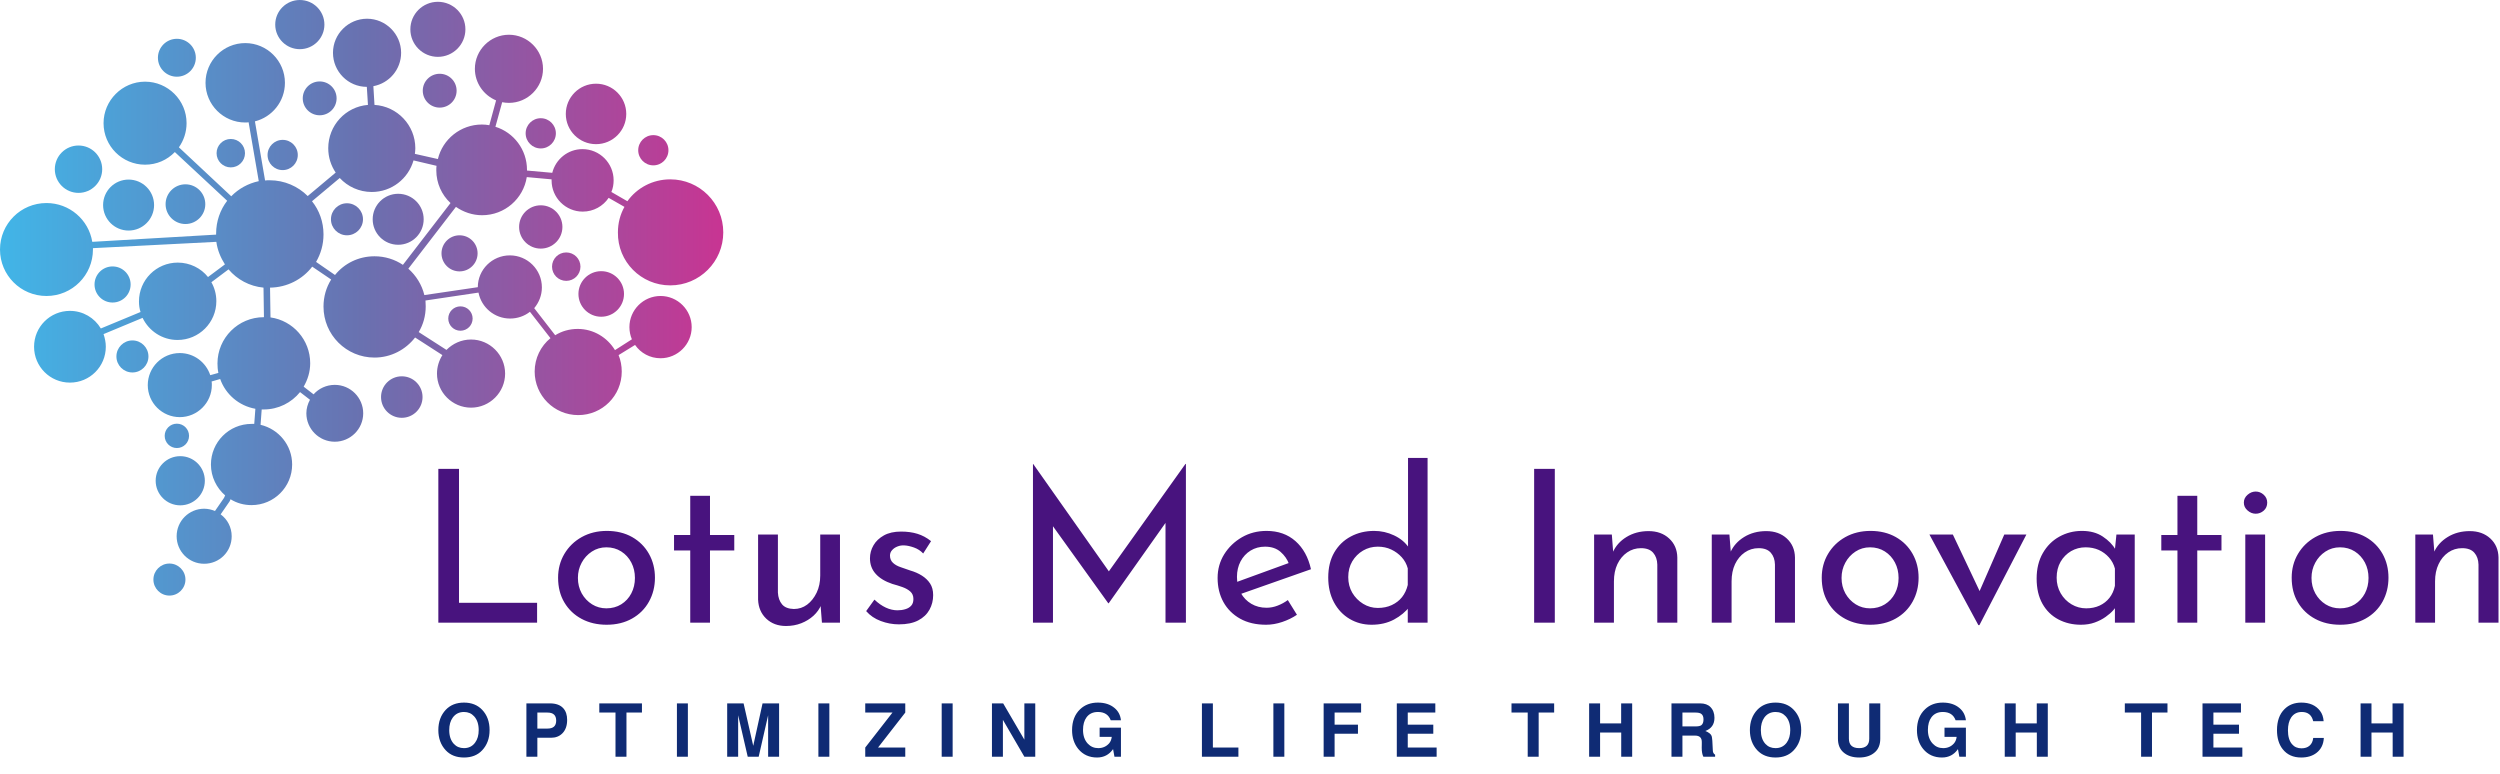 <svg width="381" height="118" viewBox="0 0 381 118" fill="none" xmlns="http://www.w3.org/2000/svg">
<g clip-path="url(#clip0_1_4)">
<path d="M11.965 29.396C13.958 29.396 15.575 27.779 15.575 25.786C15.575 23.792 13.958 22.176 11.965 22.176C9.971 22.176 8.355 23.792 8.355 25.786C8.355 27.779 9.971 29.396 11.965 29.396Z" fill="url(#paint0_linear_1_4)"/>
<path d="M19.597 35.137C21.743 35.137 23.482 33.398 23.482 31.252C23.482 29.107 21.743 27.367 19.597 27.367C17.451 27.367 15.712 29.107 15.712 31.252C15.712 33.398 17.451 35.137 19.597 35.137Z" fill="url(#paint1_linear_1_4)"/>
<path d="M28.261 34.14C29.932 34.14 31.287 32.786 31.287 31.115C31.287 29.444 29.932 28.089 28.261 28.089C26.59 28.089 25.236 29.444 25.236 31.115C25.236 32.786 26.59 34.14 28.261 34.14Z" fill="url(#paint2_linear_1_4)"/>
<path d="M26.955 11.69C28.55 11.69 29.843 10.397 29.843 8.802C29.843 7.207 28.55 5.914 26.955 5.914C25.36 5.914 24.067 7.207 24.067 8.802C24.067 10.397 25.36 11.69 26.955 11.69Z" fill="url(#paint3_linear_1_4)"/>
<path d="M35.172 25.511C36.368 25.511 37.338 24.541 37.338 23.345C37.338 22.148 36.368 21.179 35.172 21.179C33.976 21.179 33.006 22.148 33.006 23.345C33.006 24.541 33.976 25.511 35.172 25.511Z" fill="url(#paint4_linear_1_4)"/>
<path d="M43.079 25.923C44.352 25.923 45.383 24.892 45.383 23.62C45.383 22.348 44.352 21.316 43.079 21.316C41.807 21.316 40.776 22.348 40.776 23.62C40.776 24.892 41.807 25.923 43.079 25.923Z" fill="url(#paint5_linear_1_4)"/>
<path d="M45.692 7.495C47.762 7.495 49.44 5.817 49.44 3.748C49.44 1.678 47.762 0 45.692 0C43.623 0 41.945 1.678 41.945 3.748C41.945 5.817 43.623 7.495 45.692 7.495Z" fill="url(#paint6_linear_1_4)"/>
<path d="M48.718 17.569C50.142 17.569 51.297 16.414 51.297 14.99C51.297 13.566 50.142 12.412 48.718 12.412C47.294 12.412 46.139 13.566 46.139 14.99C46.139 16.414 47.294 17.569 48.718 17.569Z" fill="url(#paint7_linear_1_4)"/>
<path d="M60.682 37.303C62.828 37.303 64.568 35.564 64.568 33.418C64.568 31.273 62.828 29.533 60.682 29.533C58.537 29.533 56.797 31.273 56.797 33.418C56.797 35.564 58.537 37.303 60.682 37.303Z" fill="url(#paint8_linear_1_4)"/>
<path d="M52.878 35.859C54.226 35.859 55.319 34.767 55.319 33.418C55.319 32.07 54.226 30.977 52.878 30.977C51.53 30.977 50.437 32.07 50.437 33.418C50.437 34.767 51.53 35.859 52.878 35.859Z" fill="url(#paint9_linear_1_4)"/>
<path d="M61.233 63.674C62.98 63.674 64.396 62.258 64.396 60.511C64.396 58.764 62.98 57.348 61.233 57.348C59.486 57.348 58.07 58.764 58.07 60.511C58.07 62.258 59.486 63.674 61.233 63.674Z" fill="url(#paint10_linear_1_4)"/>
<path d="M70.172 50.403C71.197 50.403 72.028 49.571 72.028 48.546C72.028 47.521 71.197 46.69 70.172 46.69C69.146 46.69 68.315 47.521 68.315 48.546C68.315 49.571 69.146 50.403 70.172 50.403Z" fill="url(#paint11_linear_1_4)"/>
<path d="M91.626 48.271C93.543 48.271 95.098 46.716 95.098 44.798C95.098 42.881 93.543 41.326 91.626 41.326C89.708 41.326 88.153 42.881 88.153 44.798C88.153 46.716 89.708 48.271 91.626 48.271Z" fill="url(#paint12_linear_1_4)"/>
<path d="M86.296 42.804C87.493 42.804 88.462 41.835 88.462 40.638C88.462 39.442 87.493 38.472 86.296 38.472C85.1 38.472 84.13 39.442 84.13 40.638C84.13 41.835 85.1 42.804 86.296 42.804Z" fill="url(#paint13_linear_1_4)"/>
<path d="M70.034 41.36C71.553 41.36 72.785 40.129 72.785 38.61C72.785 37.091 71.553 35.859 70.034 35.859C68.515 35.859 67.284 37.091 67.284 38.61C67.284 40.129 68.515 41.36 70.034 41.36Z" fill="url(#paint14_linear_1_4)"/>
<path d="M82.411 37.888C84.234 37.888 85.712 36.41 85.712 34.587C85.712 32.764 84.234 31.287 82.411 31.287C80.588 31.287 79.111 32.764 79.111 34.587C79.111 36.41 80.588 37.888 82.411 37.888Z" fill="url(#paint15_linear_1_4)"/>
<path d="M102.146 43.492C106.616 43.492 110.226 39.882 110.226 35.413C110.226 30.943 106.616 27.333 102.146 27.333C99.464 27.333 97.058 28.639 95.614 30.668L93.173 29.258C93.413 28.708 93.516 28.089 93.516 27.471C93.516 24.858 91.385 22.726 88.772 22.726C86.537 22.726 84.68 24.273 84.165 26.336L80.314 25.992C80.314 25.958 80.314 25.923 80.314 25.889C80.314 22.795 78.286 20.182 75.501 19.322L76.532 15.575C76.876 15.643 77.22 15.678 77.564 15.678C80.417 15.678 82.755 13.34 82.755 10.486C82.755 7.633 80.417 5.295 77.564 5.295C74.71 5.295 72.372 7.633 72.372 10.486C72.372 12.652 73.713 14.509 75.604 15.3L74.573 19.081C74.194 19.013 73.816 18.978 73.438 18.978C70.206 18.978 67.456 21.213 66.734 24.239L63.227 23.448C63.261 23.173 63.295 22.898 63.295 22.588C63.295 19.081 60.545 16.194 57.072 15.987L56.901 13.134C59.307 12.687 61.13 10.589 61.13 8.045C61.13 5.192 58.792 2.854 55.938 2.854C53.084 2.854 50.746 5.192 50.746 8.045C50.746 10.899 53.05 13.237 55.904 13.237L56.075 15.987C52.672 16.262 50.024 19.116 50.024 22.588C50.024 23.964 50.437 25.236 51.159 26.302L46.896 29.877C45.417 28.399 43.355 27.471 41.085 27.471C40.845 27.471 40.604 27.471 40.398 27.505L38.851 18.497C41.464 17.844 43.423 15.472 43.423 12.618C43.423 9.283 40.707 6.567 37.372 6.567C34.037 6.567 31.321 9.283 31.321 12.618C31.321 15.953 34.037 18.669 37.372 18.669C37.544 18.669 37.716 18.669 37.888 18.634L39.435 27.608C37.819 27.952 36.341 28.777 35.241 29.912L27.264 22.451C27.986 21.419 28.433 20.147 28.433 18.772C28.433 15.265 25.579 12.446 22.107 12.446C18.634 12.446 15.781 15.3 15.781 18.772C15.781 22.279 18.634 25.098 22.107 25.098C23.895 25.098 25.476 24.376 26.645 23.173L34.622 30.599C33.556 31.974 32.937 33.728 32.937 35.584C32.937 35.653 32.937 35.688 32.937 35.756L14.062 36.856C13.512 33.487 10.589 30.943 7.082 30.943C3.163 30.943 0 34.106 0 38.025C0 41.945 3.163 45.108 7.082 45.108C11.002 45.108 14.165 41.945 14.165 38.025C14.165 37.957 14.165 37.888 14.165 37.819L32.971 36.856C33.143 38.129 33.625 39.263 34.278 40.295L31.699 42.22C30.634 40.879 28.949 40.02 27.092 40.02C23.826 40.02 21.179 42.667 21.179 45.933C21.179 46.483 21.247 47.033 21.419 47.549L15.368 50.059C14.406 48.443 12.652 47.377 10.658 47.377C7.633 47.377 5.192 49.818 5.192 52.844C5.192 55.869 7.633 58.31 10.658 58.31C13.684 58.31 16.125 55.869 16.125 52.844C16.125 52.156 15.987 51.537 15.781 50.918L21.729 48.443C22.692 50.437 24.72 51.812 27.058 51.812C30.324 51.812 32.971 49.165 32.971 45.899C32.971 44.833 32.696 43.87 32.215 43.011L34.828 41.051C36.135 42.598 38.025 43.63 40.157 43.836L40.226 48.34H40.191C36.306 48.34 33.143 51.503 33.143 55.388C33.143 55.869 33.178 56.35 33.281 56.832L32.043 57.176C31.39 55.216 29.568 53.806 27.402 53.806C24.686 53.806 22.52 56.007 22.52 58.688C22.52 61.404 24.72 63.571 27.402 63.571C30.083 63.571 32.284 61.37 32.284 58.688C32.284 58.482 32.284 58.31 32.249 58.138L33.556 57.76C34.381 60.098 36.41 61.852 38.919 62.298L38.747 64.602C38.61 64.602 38.472 64.602 38.335 64.602C34.897 64.602 32.146 67.387 32.146 70.791C32.146 72.681 33.006 74.366 34.312 75.501L34.14 75.879L32.765 77.873C32.249 77.667 31.699 77.529 31.115 77.529C28.811 77.529 26.92 79.386 26.92 81.724C26.92 84.027 28.777 85.918 31.115 85.918C33.453 85.918 35.309 84.062 35.309 81.724C35.309 80.349 34.656 79.145 33.625 78.389L35 76.395L35.137 76.085C36.066 76.67 37.166 76.979 38.335 76.979C41.773 76.979 44.523 74.194 44.523 70.791C44.523 67.834 42.461 65.393 39.71 64.74L39.882 62.402C39.985 62.402 40.088 62.402 40.191 62.402C42.426 62.402 44.42 61.37 45.727 59.754L47.239 60.923C46.896 61.542 46.689 62.264 46.689 62.986C46.689 65.358 48.615 67.318 51.022 67.318C53.394 67.318 55.353 65.393 55.353 62.986C55.353 60.614 53.428 58.654 51.022 58.654C49.749 58.654 48.58 59.204 47.79 60.098L46.277 58.929C46.896 57.863 47.274 56.66 47.274 55.353C47.274 51.812 44.661 48.855 41.223 48.374L41.154 43.836C43.767 43.801 46.105 42.564 47.583 40.638L50.471 42.598C49.715 43.801 49.302 45.211 49.302 46.724C49.302 51.022 52.775 54.494 57.072 54.494C59.582 54.494 61.817 53.291 63.261 51.434L67.421 54.116C66.906 54.941 66.596 55.904 66.596 56.935C66.596 59.789 68.934 62.127 71.788 62.127C74.641 62.127 76.979 59.789 76.979 56.935C76.979 54.081 74.641 51.743 71.788 51.743C70.309 51.743 69.003 52.362 68.04 53.325L63.811 50.609C64.499 49.474 64.877 48.133 64.877 46.69C64.877 46.38 64.843 46.105 64.843 45.796L72.922 44.592C73.369 46.861 75.363 48.546 77.736 48.546C78.87 48.546 79.936 48.168 80.761 47.515L83.89 51.537C82.411 52.74 81.483 54.597 81.483 56.626C81.483 60.27 84.44 63.261 88.119 63.261C91.797 63.261 94.754 60.304 94.754 56.626C94.754 55.732 94.582 54.872 94.273 54.116L96.783 52.569C97.642 53.806 99.052 54.597 100.668 54.597C103.281 54.597 105.412 52.465 105.412 49.852C105.412 47.24 103.281 45.108 100.668 45.108C98.055 45.108 95.923 47.24 95.923 49.852C95.923 50.506 96.061 51.159 96.301 51.709L93.723 53.359C92.554 51.434 90.457 50.128 88.05 50.128C86.778 50.128 85.609 50.471 84.612 51.09L81.414 46.965C82.136 46.105 82.583 45.005 82.583 43.801C82.583 41.085 80.383 38.919 77.701 38.919C75.019 38.919 72.819 41.085 72.819 43.767L64.671 44.97C64.293 43.389 63.399 41.979 62.23 40.948L69.484 31.527C70.619 32.318 71.994 32.8 73.472 32.8C76.91 32.8 79.764 30.29 80.28 26.989L84.062 27.333C84.062 27.402 84.062 27.436 84.062 27.505C84.062 30.118 86.193 32.249 88.806 32.249C90.457 32.249 91.9 31.424 92.76 30.152L95.167 31.527C94.513 32.696 94.17 34.003 94.17 35.413C94.101 39.882 97.711 43.492 102.146 43.492ZM61.404 40.363C60.167 39.538 58.688 39.057 57.072 39.057C54.632 39.057 52.465 40.157 51.056 41.91L48.168 39.916C48.89 38.679 49.302 37.269 49.302 35.722C49.302 33.797 48.649 32.043 47.549 30.668L51.778 27.127C52.981 28.433 54.735 29.258 56.66 29.258C59.685 29.258 62.23 27.23 63.02 24.445L66.527 25.27C66.493 25.476 66.493 25.717 66.493 25.958C66.493 27.917 67.318 29.705 68.659 30.943L61.404 40.363Z" fill="url(#paint16_linear_1_4)"/>
<path d="M90.835 21.97C93.379 21.97 95.442 19.907 95.442 17.362C95.442 14.818 93.379 12.755 90.835 12.755C88.29 12.755 86.228 14.818 86.228 17.362C86.228 19.907 88.29 21.97 90.835 21.97Z" fill="url(#paint17_linear_1_4)"/>
<path d="M99.567 25.201C100.84 25.201 101.871 24.17 101.871 22.898C101.871 21.626 100.84 20.594 99.567 20.594C98.295 20.594 97.264 21.626 97.264 22.898C97.264 24.17 98.295 25.201 99.567 25.201Z" fill="url(#paint18_linear_1_4)"/>
<path d="M82.411 22.623C83.683 22.623 84.715 21.591 84.715 20.319C84.715 19.047 83.683 18.016 82.411 18.016C81.139 18.016 80.108 19.047 80.108 20.319C80.108 21.591 81.139 22.623 82.411 22.623Z" fill="url(#paint19_linear_1_4)"/>
<path d="M67.009 16.4C68.433 16.4 69.587 15.245 69.587 13.821C69.587 12.397 68.433 11.243 67.009 11.243C65.585 11.243 64.43 12.397 64.43 13.821C64.43 15.245 65.585 16.4 67.009 16.4Z" fill="url(#paint20_linear_1_4)"/>
<path d="M66.734 8.664C69.05 8.664 70.928 6.786 70.928 4.47C70.928 2.153 69.05 0.275 66.734 0.275C64.417 0.275 62.539 2.153 62.539 4.47C62.539 6.786 64.417 8.664 66.734 8.664Z" fill="url(#paint21_linear_1_4)"/>
<path d="M25.82 90.766C27.168 90.766 28.261 89.673 28.261 88.325C28.261 86.977 27.168 85.884 25.82 85.884C24.472 85.884 23.379 86.977 23.379 88.325C23.379 89.673 24.472 90.766 25.82 90.766Z" fill="url(#paint22_linear_1_4)"/>
<path d="M27.47 77.013C29.54 77.013 31.218 75.336 31.218 73.266C31.218 71.196 29.54 69.519 27.47 69.519C25.401 69.519 23.723 71.196 23.723 73.266C23.723 75.336 25.401 77.013 27.47 77.013Z" fill="url(#paint23_linear_1_4)"/>
<path d="M26.955 68.281C27.98 68.281 28.811 67.45 28.811 66.424C28.811 65.399 27.98 64.568 26.955 64.568C25.929 64.568 25.098 65.399 25.098 66.424C25.098 67.45 25.929 68.281 26.955 68.281Z" fill="url(#paint24_linear_1_4)"/>
<path d="M20.182 56.763C21.53 56.763 22.623 55.67 22.623 54.322C22.623 52.974 21.53 51.881 20.182 51.881C18.834 51.881 17.741 52.974 17.741 54.322C17.741 55.67 18.834 56.763 20.182 56.763Z" fill="url(#paint25_linear_1_4)"/>
<path d="M17.156 46.105C18.675 46.105 19.907 44.873 19.907 43.355C19.907 41.835 18.675 40.604 17.156 40.604C15.637 40.604 14.406 41.835 14.406 43.355C14.406 44.873 15.637 46.105 17.156 46.105Z" fill="url(#paint26_linear_1_4)"/>
</g>
<g clip-path="url(#clip1_1_4)">
<path d="M70.713 107.075C71.86 107.075 72.783 107.442 73.483 108.175C74.237 108.969 74.613 109.999 74.613 111.265C74.613 112.512 74.237 113.539 73.483 114.345C72.797 115.079 71.873 115.445 70.713 115.445C69.547 115.445 68.62 115.079 67.933 114.345C67.18 113.539 66.803 112.512 66.803 111.265C66.803 110.012 67.18 108.982 67.933 108.175C68.627 107.442 69.553 107.075 70.713 107.075ZM70.713 108.505C69.987 108.505 69.417 108.789 69.003 109.355C68.643 109.849 68.463 110.485 68.463 111.265C68.463 112.159 68.697 112.859 69.163 113.365C69.563 113.799 70.08 114.015 70.713 114.015C71.44 114.015 72.007 113.732 72.413 113.165C72.773 112.679 72.953 112.045 72.953 111.265C72.953 110.372 72.72 109.672 72.253 109.165C71.853 108.725 71.34 108.505 70.713 108.505ZM83.973 112.435H81.893V115.325H80.223V107.195H83.803C84.717 107.195 85.397 107.442 85.843 107.935C86.237 108.369 86.433 108.962 86.433 109.715C86.433 110.602 86.183 111.292 85.683 111.785C85.243 112.219 84.673 112.435 83.973 112.435ZM81.893 108.595V111.035H83.443C84.323 111.035 84.763 110.632 84.763 109.825C84.763 109.005 84.323 108.595 83.443 108.595H81.893ZM97.833 108.595H95.473V115.325H93.803V108.595H91.333V107.195H97.833V108.595ZM103.163 107.195H104.833V115.325H103.163V107.195ZM113.953 115.325L112.493 109.005V115.325H110.823V107.195H113.323L114.793 113.665L116.213 107.195H118.733V115.325H117.063V109.005L115.623 115.325H113.953ZM124.723 107.195H126.393V115.325H124.723V107.195ZM131.863 107.195H137.963V108.595L133.813 113.925H137.963V115.325H131.863V113.925L136.013 108.595H131.863V107.195ZM143.513 107.195H145.183V115.325H143.513V107.195ZM157.773 115.325H156.113L152.843 109.705V115.325H151.173V107.195H152.883L156.113 112.725V107.195H157.773V115.325ZM167.583 110.895H170.833V115.325H169.843L169.633 114.165C169.033 115.019 168.22 115.445 167.193 115.445C166 115.445 165.043 115.009 164.323 114.135C163.697 113.362 163.383 112.409 163.383 111.275C163.383 109.935 163.79 108.875 164.603 108.095C165.317 107.415 166.223 107.075 167.323 107.075C168.363 107.075 169.21 107.352 169.863 107.905C170.423 108.372 170.747 108.992 170.833 109.765H169.273C168.96 108.925 168.31 108.505 167.323 108.505C166.563 108.505 165.983 108.779 165.583 109.325C165.23 109.805 165.053 110.442 165.053 111.235C165.053 112.115 165.297 112.815 165.783 113.335C166.21 113.789 166.74 114.015 167.373 114.015C168.047 114.015 168.6 113.772 169.033 113.285C169.253 113.025 169.387 112.695 169.433 112.295H167.583V110.895ZM183.173 107.195H184.843V113.925H188.733V115.325H183.173V107.195ZM194.063 107.195H195.733V115.325H194.063V107.195ZM206.953 111.825H203.393V115.325H201.723V107.195H207.433V108.595H203.393V110.435H206.953V111.825ZM218.433 111.825H214.543V113.925H218.943V115.325H212.873V107.195H218.743V108.595H214.543V110.435H218.433V111.825ZM236.853 108.595H234.493V115.325H232.823V108.595H230.353V107.195H236.853V108.595ZM247.073 115.325V111.635H243.853V115.325H242.183V107.195H243.853V110.245H247.063V107.195H248.743V115.325H247.073ZM258.323 112.105H256.403V115.325H254.733V107.195H259.093C259.78 107.195 260.307 107.382 260.673 107.755C261.08 108.169 261.283 108.719 261.283 109.405C261.283 110.385 260.82 111.052 259.893 111.405C260.42 111.612 260.74 111.865 260.853 112.165C260.933 112.385 260.993 113.115 261.033 114.355C261.04 114.669 261.157 114.889 261.383 115.015V115.325H259.593C259.427 115.012 259.343 114.555 259.343 113.955C259.343 113.802 259.347 113.615 259.353 113.395C259.353 113.242 259.353 113.132 259.353 113.065C259.353 112.425 259.01 112.105 258.323 112.105ZM256.403 108.595V110.705H258.423C258.843 110.705 259.137 110.639 259.303 110.505C259.51 110.332 259.613 110.042 259.613 109.635C259.613 109.255 259.51 108.982 259.303 108.815C259.13 108.669 258.837 108.595 258.423 108.595H256.403ZM270.593 107.075C271.747 107.075 272.67 107.442 273.363 108.175C274.123 108.969 274.503 109.999 274.503 111.265C274.503 112.512 274.123 113.539 273.363 114.345C272.677 115.079 271.753 115.445 270.593 115.445C269.433 115.445 268.507 115.079 267.813 114.345C267.06 113.539 266.683 112.512 266.683 111.265C266.683 110.012 267.06 108.982 267.813 108.175C268.513 107.442 269.44 107.075 270.593 107.075ZM270.593 108.505C269.867 108.505 269.297 108.789 268.883 109.355C268.53 109.849 268.353 110.485 268.353 111.265C268.353 112.159 268.583 112.859 269.043 113.365C269.443 113.799 269.96 114.015 270.593 114.015C271.32 114.015 271.89 113.732 272.303 113.165C272.657 112.679 272.833 112.045 272.833 111.265C272.833 110.372 272.603 109.672 272.143 109.165C271.743 108.725 271.227 108.505 270.593 108.505ZM284.873 112.575V107.195H286.553V112.575C286.553 113.462 286.287 114.145 285.753 114.625C285.153 115.172 284.347 115.445 283.333 115.445C282.313 115.445 281.503 115.172 280.903 114.625C280.37 114.145 280.103 113.462 280.103 112.575V107.195H281.773V112.575C281.773 113.535 282.293 114.015 283.333 114.015C284.36 114.015 284.873 113.535 284.873 112.575ZM296.343 110.895H299.603V115.325H298.603L298.393 114.165C297.8 115.019 296.987 115.445 295.953 115.445C294.76 115.445 293.803 115.009 293.083 114.135C292.457 113.362 292.143 112.409 292.143 111.275C292.143 109.935 292.553 108.875 293.373 108.095C294.08 107.415 294.983 107.075 296.083 107.075C297.123 107.075 297.97 107.352 298.623 107.905C299.183 108.372 299.51 108.992 299.603 109.765H298.033C297.727 108.925 297.077 108.505 296.083 108.505C295.323 108.505 294.743 108.779 294.343 109.325C293.99 109.805 293.813 110.442 293.813 111.235C293.813 112.115 294.06 112.815 294.553 113.335C294.973 113.789 295.503 114.015 296.143 114.015C296.817 114.015 297.367 113.772 297.793 113.285C298.013 113.025 298.147 112.695 298.193 112.295H296.343V110.895ZM310.413 115.325V111.635H307.193V115.325H305.523V107.195H307.193V110.245H310.403V107.195H312.083V115.325H310.413ZM330.323 108.595H327.963V115.325H326.303V108.595H323.823V107.195H330.323V108.595ZM341.223 111.825H337.323V113.925H341.733V115.325H335.663V107.195H341.523V108.595H337.323V110.435H341.223V111.825ZM354.123 109.915H352.533C352.313 108.975 351.733 108.505 350.793 108.505C350.093 108.505 349.553 108.785 349.173 109.345C348.847 109.839 348.683 110.492 348.683 111.305C348.683 112.232 348.89 112.935 349.303 113.415C349.657 113.835 350.137 114.045 350.743 114.045C351.263 114.045 351.677 113.909 351.983 113.635C352.297 113.362 352.48 112.972 352.533 112.465H354.153C354.1 113.445 353.723 114.205 353.023 114.745C352.417 115.212 351.64 115.445 350.693 115.445C349.487 115.445 348.55 115.022 347.883 114.175C347.303 113.442 347.013 112.475 347.013 111.275C347.013 109.895 347.393 108.829 348.153 108.075C348.813 107.409 349.673 107.075 350.733 107.075C351.987 107.075 352.933 107.495 353.573 108.335C353.893 108.749 354.077 109.275 354.123 109.915ZM364.643 115.325V111.635H361.413V115.325H359.753V107.195H361.413V110.245H364.623V107.195H366.303V115.325H364.643Z" fill="#0F2B74"/>
</g>
<g clip-path="url(#clip2_1_4)">
<path d="M66.803 94.891V71.451H69.953V91.871H81.853V94.891H66.803ZM85.053 88.041C85.053 86.701 85.373 85.491 86.013 84.411C86.653 83.331 87.533 82.478 88.653 81.851C89.78 81.225 91.057 80.911 92.483 80.911C93.95 80.911 95.237 81.225 96.343 81.851C97.443 82.478 98.297 83.331 98.903 84.411C99.51 85.491 99.813 86.701 99.813 88.041C99.813 89.381 99.51 90.598 98.903 91.691C98.297 92.785 97.437 93.645 96.323 94.271C95.21 94.898 93.92 95.211 92.453 95.211C91.027 95.211 89.757 94.915 88.643 94.321C87.53 93.728 86.653 92.895 86.013 91.821C85.373 90.755 85.053 89.495 85.053 88.041ZM88.073 88.081C88.073 88.941 88.267 89.725 88.653 90.431C89.047 91.131 89.573 91.688 90.233 92.101C90.887 92.508 91.613 92.711 92.413 92.711C93.26 92.711 94.013 92.508 94.673 92.101C95.333 91.688 95.847 91.131 96.213 90.431C96.58 89.725 96.763 88.941 96.763 88.081C96.763 87.215 96.58 86.431 96.213 85.731C95.847 85.025 95.333 84.461 94.673 84.041C94.013 83.621 93.26 83.411 92.413 83.411C91.593 83.411 90.853 83.628 90.193 84.061C89.533 84.495 89.017 85.061 88.643 85.761C88.263 86.461 88.073 87.235 88.073 88.081ZM105.193 81.531V75.561H108.203V81.531H111.903V83.891H108.203V94.891H105.193V83.891H102.723V81.531H105.193ZM119.783 95.401C118.57 95.401 117.57 95.031 116.783 94.291C115.997 93.545 115.58 92.575 115.533 91.381V81.461H118.553V90.311C118.593 91.051 118.803 91.648 119.183 92.101C119.563 92.555 120.163 92.791 120.983 92.811C121.737 92.811 122.41 92.591 123.003 92.151C123.597 91.705 124.08 91.098 124.453 90.331C124.82 89.565 125.003 88.695 125.003 87.721V81.461H128.013V94.891H125.263L125.003 91.581L125.163 92.161C124.903 92.788 124.51 93.345 123.983 93.831C123.45 94.318 122.827 94.701 122.113 94.981C121.4 95.261 120.623 95.401 119.783 95.401ZM136.993 95.151C136.047 95.151 135.123 94.981 134.223 94.641C133.33 94.308 132.59 93.805 132.003 93.131L133.263 91.381C133.83 91.921 134.41 92.328 135.003 92.601C135.597 92.875 136.187 93.011 136.773 93.011C137.2 93.011 137.6 92.955 137.973 92.841C138.34 92.735 138.637 92.558 138.863 92.311C139.09 92.065 139.203 91.725 139.203 91.291C139.203 90.811 139.047 90.431 138.733 90.151C138.42 89.871 138.02 89.645 137.533 89.471C137.047 89.298 136.533 89.138 135.993 88.991C134.887 88.618 134.043 88.108 133.463 87.461C132.877 86.815 132.583 86.025 132.583 85.091C132.583 84.378 132.763 83.715 133.123 83.101C133.477 82.488 134.007 81.985 134.713 81.591C135.413 81.205 136.283 81.011 137.323 81.011C138.25 81.011 139.08 81.125 139.813 81.351C140.553 81.578 141.247 81.951 141.893 82.471L140.693 84.351C140.307 83.938 139.84 83.635 139.293 83.441C138.753 83.248 138.27 83.141 137.843 83.121C137.47 83.095 137.117 83.148 136.783 83.281C136.45 83.408 136.177 83.591 135.963 83.831C135.743 84.071 135.633 84.351 135.633 84.671C135.633 85.125 135.787 85.495 136.093 85.781C136.393 86.061 136.787 86.281 137.273 86.441C137.76 86.601 138.24 86.768 138.713 86.941C139.387 87.135 139.98 87.395 140.493 87.721C141.013 88.048 141.43 88.448 141.743 88.921C142.057 89.395 142.213 89.988 142.213 90.701C142.213 91.501 142.027 92.241 141.653 92.921C141.273 93.608 140.7 94.151 139.933 94.551C139.167 94.951 138.187 95.151 136.993 95.151ZM160.473 94.891H157.423V70.701H157.453L169.743 88.141L168.413 87.881L180.663 70.701H180.733V94.891H177.623V77.831L177.813 79.421L168.963 91.941H168.903L159.913 79.421L160.473 77.961V94.891ZM192.953 95.211C191.42 95.211 190.103 94.905 189.003 94.291C187.897 93.671 187.047 92.828 186.453 91.761C185.86 90.688 185.563 89.461 185.563 88.081C185.563 86.761 185.897 85.561 186.563 84.481C187.237 83.401 188.137 82.535 189.263 81.881C190.383 81.235 191.637 80.911 193.023 80.911C194.79 80.911 196.26 81.431 197.433 82.471C198.6 83.505 199.387 84.931 199.793 86.751L188.743 90.641L188.023 88.861L197.103 85.551L196.453 85.971C196.193 85.258 195.763 84.638 195.163 84.111C194.557 83.578 193.767 83.311 192.793 83.311C191.973 83.311 191.237 83.511 190.583 83.911C189.937 84.311 189.43 84.858 189.063 85.551C188.697 86.245 188.513 87.035 188.513 87.921C188.513 88.848 188.707 89.661 189.093 90.361C189.487 91.068 190.023 91.621 190.703 92.021C191.383 92.421 192.157 92.621 193.023 92.621C193.603 92.621 194.17 92.511 194.723 92.291C195.277 92.078 195.79 91.798 196.263 91.451L197.653 93.691C196.987 94.145 196.237 94.511 195.403 94.791C194.57 95.071 193.753 95.211 192.953 95.211ZM209.033 95.211C207.8 95.211 206.683 94.915 205.683 94.321C204.677 93.728 203.88 92.885 203.293 91.791C202.713 90.698 202.423 89.438 202.423 88.011C202.423 86.525 202.73 85.251 203.343 84.191C203.963 83.131 204.803 82.321 205.863 81.761C206.917 81.195 208.103 80.911 209.423 80.911C210.483 80.911 211.493 81.138 212.453 81.591C213.42 82.045 214.173 82.671 214.713 83.471L214.583 84.541V69.791H217.563V94.891H214.543V91.551L214.873 92.391C214.247 93.211 213.437 93.888 212.443 94.421C211.45 94.948 210.313 95.211 209.033 95.211ZM209.973 92.651C210.773 92.651 211.487 92.505 212.113 92.211C212.74 91.918 213.26 91.515 213.673 91.001C214.08 90.481 214.37 89.865 214.543 89.151V86.621C214.37 85.975 214.063 85.408 213.623 84.921C213.183 84.435 212.653 84.045 212.033 83.751C211.42 83.458 210.733 83.311 209.973 83.311C209.153 83.311 208.403 83.511 207.723 83.911C207.043 84.311 206.497 84.858 206.083 85.551C205.677 86.245 205.473 87.045 205.473 87.951C205.473 88.838 205.677 89.631 206.083 90.331C206.497 91.031 207.05 91.595 207.743 92.021C208.43 92.441 209.173 92.651 209.973 92.651ZM233.803 94.891V71.451H236.953V94.891H233.803ZM242.943 81.461H245.643L245.893 84.741L245.773 84.221C246.2 83.228 246.9 82.435 247.873 81.841C248.847 81.241 249.97 80.941 251.243 80.941C252.523 80.941 253.567 81.315 254.373 82.061C255.187 82.808 255.603 83.775 255.623 84.961V94.891H252.573V86.031C252.553 85.298 252.343 84.701 251.943 84.241C251.543 83.775 250.923 83.541 250.083 83.541C249.303 83.541 248.6 83.758 247.973 84.191C247.347 84.625 246.853 85.218 246.493 85.971C246.14 86.725 245.963 87.601 245.963 88.601V94.891H242.943V81.461ZM260.873 81.461H263.563L263.823 84.741L263.693 84.221C264.127 83.228 264.83 82.435 265.803 81.841C266.777 81.241 267.9 80.941 269.173 80.941C270.453 80.941 271.497 81.315 272.303 82.061C273.117 82.808 273.533 83.775 273.553 84.961V94.891H270.503V86.031C270.483 85.298 270.273 84.701 269.873 84.241C269.473 83.775 268.853 83.541 268.013 83.541C267.233 83.541 266.53 83.758 265.903 84.191C265.277 84.625 264.783 85.218 264.423 85.971C264.07 86.725 263.893 87.601 263.893 88.601V94.891H260.873V81.461ZM277.633 88.041C277.633 86.701 277.953 85.491 278.593 84.411C279.233 83.331 280.113 82.478 281.233 81.851C282.36 81.225 283.637 80.911 285.063 80.911C286.53 80.911 287.817 81.225 288.923 81.851C290.023 82.478 290.877 83.331 291.483 84.411C292.09 85.491 292.393 86.701 292.393 88.041C292.393 89.381 292.09 90.598 291.483 91.691C290.877 92.785 290.017 93.645 288.903 94.271C287.79 94.898 286.5 95.211 285.033 95.211C283.607 95.211 282.337 94.915 281.223 94.321C280.11 93.728 279.233 92.895 278.593 91.821C277.953 90.755 277.633 89.495 277.633 88.041ZM280.653 88.081C280.653 88.941 280.847 89.725 281.233 90.431C281.627 91.131 282.153 91.688 282.813 92.101C283.467 92.508 284.193 92.711 284.993 92.711C285.84 92.711 286.593 92.508 287.253 92.101C287.913 91.688 288.427 91.131 288.793 90.431C289.16 89.725 289.343 88.941 289.343 88.081C289.343 87.215 289.16 86.431 288.793 85.731C288.427 85.025 287.913 84.461 287.253 84.041C286.593 83.621 285.84 83.411 284.993 83.411C284.173 83.411 283.433 83.628 282.773 84.061C282.113 84.495 281.597 85.061 281.223 85.761C280.843 86.461 280.653 87.235 280.653 88.081ZM301.663 95.271H301.503L294.043 81.461H297.613L302.663 92.131L300.823 92.071L305.453 81.461H308.823L301.663 95.271ZM317.123 95.211C315.87 95.211 314.73 94.941 313.703 94.401C312.677 93.861 311.867 93.068 311.273 92.021C310.68 90.968 310.383 89.685 310.383 88.171C310.383 86.685 310.697 85.395 311.323 84.301C311.95 83.208 312.787 82.371 313.833 81.791C314.887 81.205 316.04 80.911 317.293 80.911C318.547 80.911 319.603 81.198 320.463 81.771C321.33 82.345 321.99 83.021 322.443 83.801L322.253 84.321L322.543 81.461H325.333V94.891H322.313V91.381L322.643 92.161C322.557 92.381 322.367 92.658 322.073 92.991C321.78 93.325 321.39 93.665 320.903 94.011C320.417 94.358 319.86 94.645 319.233 94.871C318.607 95.098 317.903 95.211 317.123 95.211ZM317.933 92.711C318.693 92.711 319.377 92.571 319.983 92.291C320.583 92.011 321.083 91.618 321.483 91.111C321.883 90.605 322.16 89.995 322.313 89.281V86.651C322.14 86.005 321.837 85.438 321.403 84.951C320.97 84.465 320.453 84.085 319.853 83.811C319.247 83.545 318.577 83.411 317.843 83.411C317.043 83.411 316.307 83.605 315.633 83.991C314.967 84.385 314.433 84.925 314.033 85.611C313.633 86.305 313.433 87.115 313.433 88.041C313.433 88.908 313.637 89.698 314.043 90.411C314.457 91.125 315.01 91.688 315.703 92.101C316.39 92.508 317.133 92.711 317.933 92.711ZM331.843 81.531V75.561H334.863V81.531H338.553V83.891H334.863V94.891H331.843V83.891H329.383V81.531H331.843ZM342.183 94.891V81.461H345.203V94.891H342.183ZM341.963 76.601C341.963 76.128 342.153 75.728 342.533 75.401C342.907 75.075 343.32 74.911 343.773 74.911C344.227 74.911 344.633 75.075 344.993 75.401C345.347 75.728 345.523 76.128 345.523 76.601C345.523 77.101 345.347 77.508 344.993 77.821C344.633 78.135 344.227 78.291 343.773 78.291C343.32 78.291 342.907 78.128 342.533 77.801C342.153 77.475 341.963 77.075 341.963 76.601ZM349.253 88.041C349.253 86.701 349.573 85.491 350.213 84.411C350.853 83.331 351.733 82.478 352.853 81.851C353.98 81.225 355.257 80.911 356.683 80.911C358.15 80.911 359.437 81.225 360.543 81.851C361.643 82.478 362.497 83.331 363.103 84.411C363.703 85.491 364.003 86.701 364.003 88.041C364.003 89.381 363.703 90.598 363.103 91.691C362.497 92.785 361.637 93.645 360.523 94.271C359.41 94.898 358.117 95.211 356.643 95.211C355.217 95.211 353.95 94.915 352.843 94.321C351.73 93.728 350.853 92.895 350.213 91.821C349.573 90.755 349.253 89.495 349.253 88.041ZM352.273 88.081C352.273 88.941 352.467 89.725 352.853 90.431C353.24 91.131 353.763 91.688 354.423 92.101C355.083 92.508 355.813 92.711 356.613 92.711C357.46 92.711 358.213 92.508 358.873 92.101C359.527 91.688 360.04 91.131 360.413 90.431C360.78 89.725 360.963 88.941 360.963 88.081C360.963 87.215 360.78 86.431 360.413 85.731C360.04 85.025 359.527 84.461 358.873 84.041C358.213 83.621 357.46 83.411 356.613 83.411C355.793 83.411 355.053 83.628 354.393 84.061C353.733 84.495 353.217 85.061 352.843 85.761C352.463 86.461 352.273 87.235 352.273 88.081ZM368.093 81.461H370.783L371.043 84.741L370.913 84.221C371.347 83.228 372.05 82.435 373.023 81.841C373.997 81.241 375.12 80.941 376.393 80.941C377.667 80.941 378.71 81.315 379.523 82.061C380.33 82.808 380.747 83.775 380.773 84.961V94.891H377.723V86.031C377.703 85.298 377.493 84.701 377.093 84.241C376.693 83.775 376.07 83.541 375.223 83.541C374.443 83.541 373.74 83.758 373.113 84.191C372.487 84.625 371.997 85.218 371.643 85.971C371.283 86.725 371.103 87.601 371.103 88.601V94.891H368.093V81.461Z" fill="#48137E"/>
</g>
<defs>
<linearGradient id="paint0_linear_1_4" x1="-1.425" y1="25.787" x2="110.683" y2="25.787" gradientUnits="userSpaceOnUse">
<stop stop-color="#40B7E9"/>
<stop offset="0.504" stop-color="#6971B0"/>
<stop offset="1" stop-color="#C93492"/>
</linearGradient>
<linearGradient id="paint1_linear_1_4" x1="-1.425" y1="31.261" x2="110.683" y2="31.261" gradientUnits="userSpaceOnUse">
<stop stop-color="#40B7E9"/>
<stop offset="0.504" stop-color="#6971B0"/>
<stop offset="1" stop-color="#C93492"/>
</linearGradient>
<linearGradient id="paint2_linear_1_4" x1="-1.425" y1="31.117" x2="110.683" y2="31.117" gradientUnits="userSpaceOnUse">
<stop stop-color="#40B7E9"/>
<stop offset="0.504" stop-color="#6971B0"/>
<stop offset="1" stop-color="#C93492"/>
</linearGradient>
<linearGradient id="paint3_linear_1_4" x1="-1.425" y1="8.787" x2="110.683" y2="8.787" gradientUnits="userSpaceOnUse">
<stop stop-color="#40B7E9"/>
<stop offset="0.504" stop-color="#6971B0"/>
<stop offset="1" stop-color="#C93492"/>
</linearGradient>
<linearGradient id="paint4_linear_1_4" x1="-1.425" y1="23.338" x2="110.683" y2="23.338" gradientUnits="userSpaceOnUse">
<stop stop-color="#40B7E9"/>
<stop offset="0.504" stop-color="#6971B0"/>
<stop offset="1" stop-color="#C93492"/>
</linearGradient>
<linearGradient id="paint5_linear_1_4" x1="-1.424" y1="23.626" x2="110.683" y2="23.626" gradientUnits="userSpaceOnUse">
<stop stop-color="#40B7E9"/>
<stop offset="0.504" stop-color="#6971B0"/>
<stop offset="1" stop-color="#C93492"/>
</linearGradient>
<linearGradient id="paint6_linear_1_4" x1="-1.425" y1="3.745" x2="110.683" y2="3.745" gradientUnits="userSpaceOnUse">
<stop stop-color="#40B7E9"/>
<stop offset="0.504" stop-color="#6971B0"/>
<stop offset="1" stop-color="#C93492"/>
</linearGradient>
<linearGradient id="paint7_linear_1_4" x1="-1.425" y1="14.982" x2="110.683" y2="14.982" gradientUnits="userSpaceOnUse">
<stop stop-color="#40B7E9"/>
<stop offset="0.504" stop-color="#6971B0"/>
<stop offset="1" stop-color="#C93492"/>
</linearGradient>
<linearGradient id="paint8_linear_1_4" x1="-1.424" y1="33.422" x2="110.683" y2="33.422" gradientUnits="userSpaceOnUse">
<stop stop-color="#40B7E9"/>
<stop offset="0.504" stop-color="#6971B0"/>
<stop offset="1" stop-color="#C93492"/>
</linearGradient>
<linearGradient id="paint9_linear_1_4" x1="-1.425" y1="33.422" x2="110.683" y2="33.422" gradientUnits="userSpaceOnUse">
<stop stop-color="#40B7E9"/>
<stop offset="0.504" stop-color="#6971B0"/>
<stop offset="1" stop-color="#C93492"/>
</linearGradient>
<linearGradient id="paint10_linear_1_4" x1="-1.424" y1="60.506" x2="110.683" y2="60.506" gradientUnits="userSpaceOnUse">
<stop stop-color="#40B7E9"/>
<stop offset="0.504" stop-color="#6971B0"/>
<stop offset="1" stop-color="#C93492"/>
</linearGradient>
<linearGradient id="paint11_linear_1_4" x1="-1.424" y1="48.549" x2="110.683" y2="48.549" gradientUnits="userSpaceOnUse">
<stop stop-color="#40B7E9"/>
<stop offset="0.504" stop-color="#6971B0"/>
<stop offset="1" stop-color="#C93492"/>
</linearGradient>
<linearGradient id="paint12_linear_1_4" x1="-1.425" y1="44.803" x2="110.683" y2="44.803" gradientUnits="userSpaceOnUse">
<stop stop-color="#40B7E9"/>
<stop offset="0.504" stop-color="#6971B0"/>
<stop offset="1" stop-color="#C93492"/>
</linearGradient>
<linearGradient id="paint13_linear_1_4" x1="-1.425" y1="40.625" x2="110.683" y2="40.625" gradientUnits="userSpaceOnUse">
<stop stop-color="#40B7E9"/>
<stop offset="0.504" stop-color="#6971B0"/>
<stop offset="1" stop-color="#C93492"/>
</linearGradient>
<linearGradient id="paint14_linear_1_4" x1="-1.425" y1="38.608" x2="110.683" y2="38.608" gradientUnits="userSpaceOnUse">
<stop stop-color="#40B7E9"/>
<stop offset="0.504" stop-color="#6971B0"/>
<stop offset="1" stop-color="#C93492"/>
</linearGradient>
<linearGradient id="paint15_linear_1_4" x1="-1.425" y1="34.575" x2="110.683" y2="34.575" gradientUnits="userSpaceOnUse">
<stop stop-color="#40B7E9"/>
<stop offset="0.504" stop-color="#6971B0"/>
<stop offset="1" stop-color="#C93492"/>
</linearGradient>
<linearGradient id="paint16_linear_1_4" x1="-1.425" y1="44.443" x2="110.683" y2="44.443" gradientUnits="userSpaceOnUse">
<stop stop-color="#40B7E9"/>
<stop offset="0.504" stop-color="#6971B0"/>
<stop offset="1" stop-color="#C93492"/>
</linearGradient>
<linearGradient id="paint17_linear_1_4" x1="-1.424" y1="17.353" x2="110.683" y2="17.353" gradientUnits="userSpaceOnUse">
<stop stop-color="#40B7E9"/>
<stop offset="0.504" stop-color="#6971B0"/>
<stop offset="1" stop-color="#C93492"/>
</linearGradient>
<linearGradient id="paint18_linear_1_4" x1="-1.425" y1="22.906" x2="110.683" y2="22.906" gradientUnits="userSpaceOnUse">
<stop stop-color="#40B7E9"/>
<stop offset="0.504" stop-color="#6971B0"/>
<stop offset="1" stop-color="#C93492"/>
</linearGradient>
<linearGradient id="paint19_linear_1_4" x1="-1.424" y1="20.312" x2="110.683" y2="20.312" gradientUnits="userSpaceOnUse">
<stop stop-color="#40B7E9"/>
<stop offset="0.504" stop-color="#6971B0"/>
<stop offset="1" stop-color="#C93492"/>
</linearGradient>
<linearGradient id="paint20_linear_1_4" x1="-1.425" y1="13.83" x2="110.683" y2="13.83" gradientUnits="userSpaceOnUse">
<stop stop-color="#40B7E9"/>
<stop offset="0.504" stop-color="#6971B0"/>
<stop offset="1" stop-color="#C93492"/>
</linearGradient>
<linearGradient id="paint21_linear_1_4" x1="-1.425" y1="4.465" x2="110.683" y2="4.465" gradientUnits="userSpaceOnUse">
<stop stop-color="#40B7E9"/>
<stop offset="0.504" stop-color="#6971B0"/>
<stop offset="1" stop-color="#C93492"/>
</linearGradient>
<linearGradient id="paint22_linear_1_4" x1="-1.425" y1="88.31" x2="110.683" y2="88.31" gradientUnits="userSpaceOnUse">
<stop stop-color="#40B7E9"/>
<stop offset="0.504" stop-color="#6971B0"/>
<stop offset="1" stop-color="#C93492"/>
</linearGradient>
<linearGradient id="paint23_linear_1_4" x1="-1.425" y1="73.256" x2="110.683" y2="73.256" gradientUnits="userSpaceOnUse">
<stop stop-color="#40B7E9"/>
<stop offset="0.504" stop-color="#6971B0"/>
<stop offset="1" stop-color="#C93492"/>
</linearGradient>
<linearGradient id="paint24_linear_1_4" x1="-1.425" y1="66.413" x2="110.683" y2="66.413" gradientUnits="userSpaceOnUse">
<stop stop-color="#40B7E9"/>
<stop offset="0.504" stop-color="#6971B0"/>
<stop offset="1" stop-color="#C93492"/>
</linearGradient>
<linearGradient id="paint25_linear_1_4" x1="-1.425" y1="54.311" x2="110.683" y2="54.311" gradientUnits="userSpaceOnUse">
<stop stop-color="#40B7E9"/>
<stop offset="0.504" stop-color="#6971B0"/>
<stop offset="1" stop-color="#C93492"/>
</linearGradient>
<linearGradient id="paint26_linear_1_4" x1="-1.425" y1="43.363" x2="110.683" y2="43.363" gradientUnits="userSpaceOnUse">
<stop stop-color="#40B7E9"/>
<stop offset="0.504" stop-color="#6971B0"/>
<stop offset="1" stop-color="#C93492"/>
</linearGradient>
<clipPath id="clip0_1_4">
<rect width="110.226" height="90.766" fill="white"/>
</clipPath>
<clipPath id="clip1_1_4">
<rect width="299.5" height="8.37" fill="white" transform="translate(66.803 107.075)"/>
</clipPath>
<clipPath id="clip2_1_4">
<rect width="313.97" height="25.61" fill="white" transform="translate(66.803 69.791)"/>
</clipPath>
</defs>
</svg>
